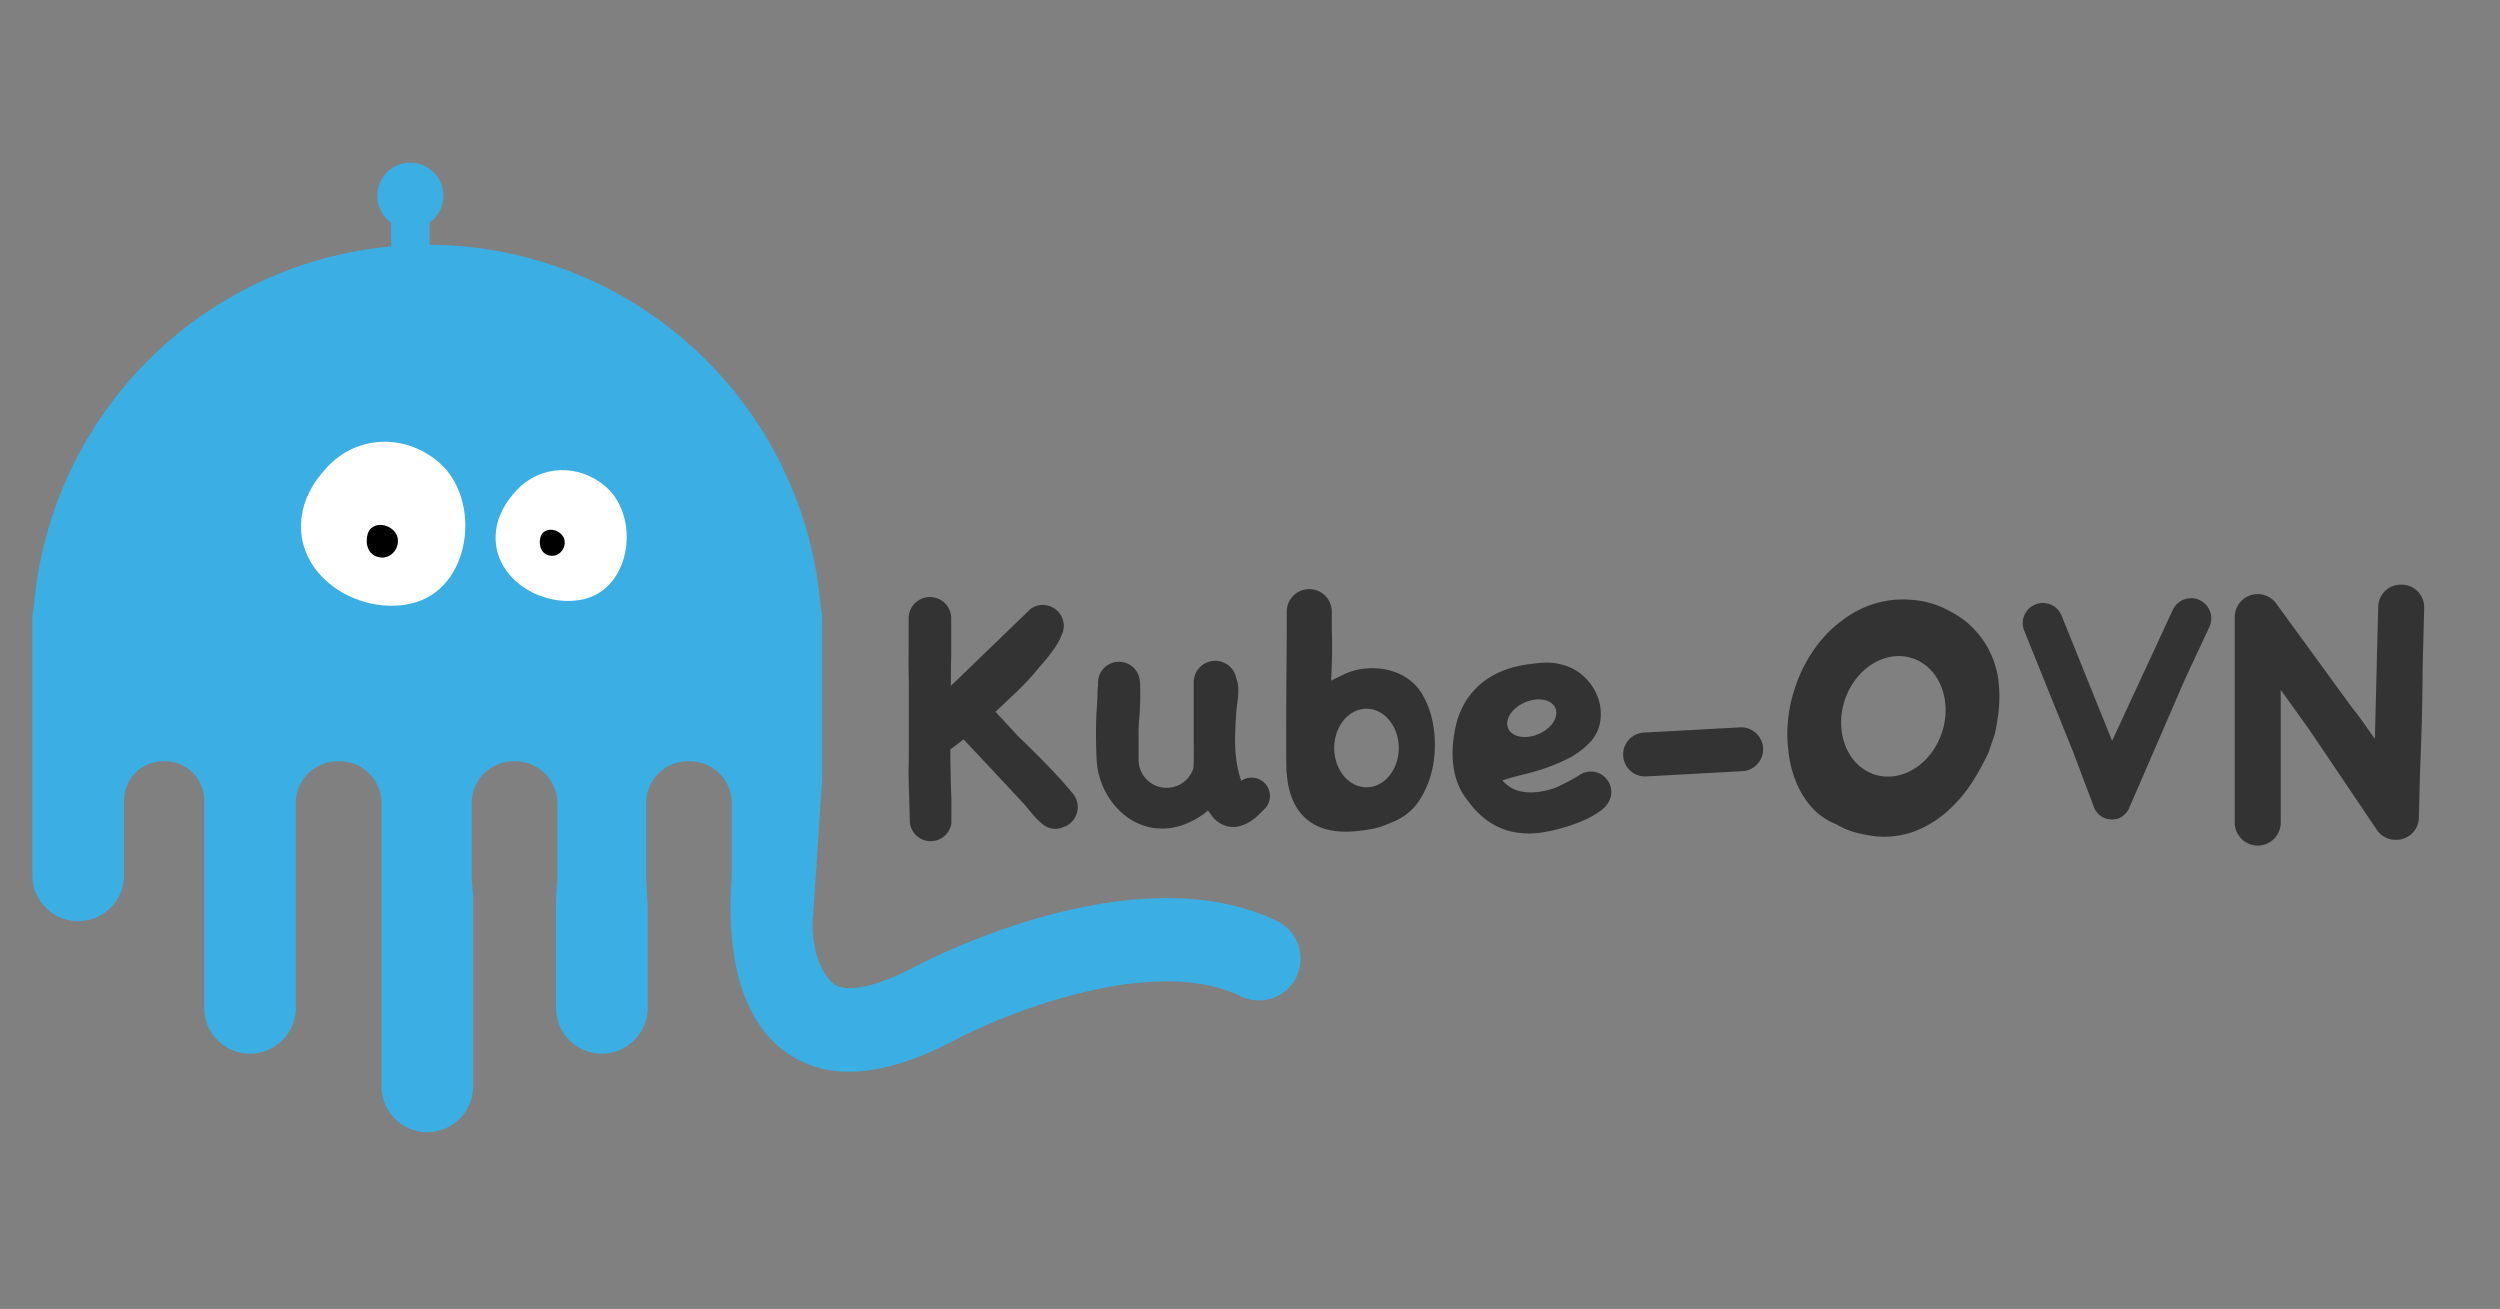 <?xml version="1.0" ?>
<svg xmlns="http://www.w3.org/2000/svg" id="图层_1" data-name="图层 1" viewBox="0 0 955 500">
	<rect x="0" y="0" width="955" height="500" fill="#808080" stroke="none"/>
	<defs>
		<style>.cls-1{fill:#3baee4;}.cls-2{fill:#fff;}.cls-2,.cls-3{fill-rule:evenodd;}.cls-4{fill:#333;}</style>
	</defs>
	<path class="cls-1" d="M487.54,351.7c-55.48-26.55-136.2,16.57-139.3,18.25-14,7.19-25.1,9.41-29.71,5.89-4.4-3.36-8.09-12.08-8.12-22.16h-.06l.06-.88c0-1.21.11-2.44.25-3.68l3.4-51.57V236.23a17.06,17.06,0,0,0-.53-4.07,150.8,150.8,0,0,0-300.63.1,17,17,0,0,0-.53,4.05v98.07a17.5,17.5,0,0,0,35,0V305.79a15,15,0,0,1,15-15H63a15,15,0,0,1,15,15V385a17.5,17.5,0,0,0,35,0v-78.2a16,16,0,0,1,16-16h.73a16,16,0,0,1,16,16V415a17.54,17.54,0,0,0,17.5,17.5h0a17.55,17.55,0,0,0,17.5-17.5V342.34s-.38-4.76-.47-5.6a14.36,14.36,0,0,1-.08-1.48V306.81a16,16,0,0,1,16-16h.72a16,16,0,0,1,16,16v28.45a14.2,14.2,0,0,1-.1,1.61c-.08.72-.39,6.56-.39,6.56V385a17.5,17.5,0,0,0,35,0V345.92s-.59-9.24-.59-10.66V306.81a16,16,0,0,1,16-16h.72a16,16,0,0,1,16,16v28l-.09,1.41c0,.26-.06.53-.08.79a.29.29,0,0,0,0,.09c-1.28,21.36,1.1,49.79,19.83,64.09a40.33,40.33,0,0,0,25.17,8.19q16.88,0,38.75-11.22c19.26-10.44,76.69-34,110.67-17.69a15.93,15.93,0,1,0,13.76-28.73Z"/>
	<path class="cls-2" d="M115.21,197.51c-2.89,22.31,21.41,37.64,41.71,33.08,23.37-5.24,27.4-40,10.47-54.21-12.79-10.71-30.87-10.28-42.41,2.06-6,6.35-9,12.87-9.77,19.07Z"/>
	<path class="cls-3" d="M145,212.91c5.48,1,9.41-6.19,5.36-10.24-3.24-3.24-8.93-2.91-10,1.64-.91,3.79.41,7.86,4.67,8.6Z"/>
	<path class="cls-2" d="M189.5,202.54c-2.3,17.79,17.08,30,33.28,26.39,18.65-4.18,21.86-31.93,8.36-43.25-10.21-8.55-24.63-8.21-33.84,1.64-4.75,5.06-7.16,10.27-7.8,15.22Z"/>
	<path class="cls-3" d="M210.13,212.25c4.37.77,7.51-4.94,4.28-8.17-2.59-2.59-7.13-2.32-8,1.31-.73,3,.32,6.27,3.72,6.86Z"/>
	<rect class="cls-1" x="149.42" y="75.67" width="14.67" height="35.63" rx="7.34" ry="7.34"/>
	<circle class="cls-1" cx="156.75" cy="74.76" r="12.64"/>
	<path class="cls-4" d="M673.49,286.24c0-.16,0-.31,0-.47s0-.08,0-.12v-.07a.5.5,0,0,1,0-.12,8.41,8.41,0,0,0-6.47-7.4,3.58,3.58,0,0,0-.45-.09,7.71,7.71,0,0,0-1.87-.12l-36.72,2a8.38,8.38,0,1,0,.89,16.74l36.73-2a8.4,8.4,0,0,0,7.92-8.07A2.61,2.61,0,0,0,673.49,286.24Z"/>
	<path class="cls-4" d="M547.58,277.55a34.52,34.52,0,0,0-4.33-12.44,18.87,18.87,0,0,0-5.79-6.06,21.89,21.89,0,0,0-7.58-3.19,27.2,27.2,0,0,0-8.32-.47,24.34,24.34,0,0,0-8,2.13c-.89.45-1.75.87-2.59,1.26s-1.67.83-2.47,1.27c.18-3.9.29-7.19.34-9.85s0-5,0-7c0-.8-.05-1.56-.1-2.28v-7.28a8.6,8.6,0,0,0-17.2,0v7.59c-.12,15.22-.39,51.36-.06,54a1.29,1.29,0,0,0,.08.28c.56,8.66,4.68,25,28.31,21.78l.18,0c1-.12,2-.28,3-.47a24.28,24.28,0,0,0,6.65-1.88c1.1-.4,2.19-.85,3.26-1.35a21.7,21.7,0,0,0,9.92-8.92,37.07,37.07,0,0,0,4.66-13A44.52,44.52,0,0,0,547.58,277.55ZM522,300.74c-6.81,0-12.33-6.7-12.33-15s5.52-15,12.33-15,12.32,6.7,12.32,15S528.84,300.74,522,300.74Z"/>
	<path class="cls-4" d="M614.17,298.17a7.79,7.79,0,0,0-9.51-2.81h0a7.93,7.93,0,0,0-1.25.67l-.66.45a88.22,88.22,0,0,1-8.38,4.35,30.56,30.56,0,0,1-6.53,1.66,20.07,20.07,0,0,1-7.52-.33,12.18,12.18,0,0,1-6.39-4.06q4.13-1.32,8.58-2.39a82.64,82.64,0,0,0,8.72-2.6,68.78,68.78,0,0,0,8.25-3.59,29.56,29.56,0,0,0,7.32-5.39,15.09,15.09,0,0,0,4.33-7.65,18.27,18.27,0,0,0-.2-8.32,20.2,20.2,0,0,0-3.93-7.66,19.43,19.43,0,0,0-6.85-5.39,22.84,22.84,0,0,0-11-1.93c-1.24.07-2.47.2-3.7.38h0c-18.55,1.92-25.66,12.48-28.4,20.43v0a32.41,32.41,0,0,0-1.32,5.22c-1.28,6.64-2.08,18.26,5.1,26.78a32.08,32.08,0,0,0,8.18,8.06,25.63,25.63,0,0,0,9.58,3.86,32.6,32.6,0,0,0,11,0,66.8,66.8,0,0,0,12.38-3.32,44.42,44.42,0,0,0,5.72-2.53l.84-.48,0,0c4.24-2.42,5.08-3.94,5.08-3.94h0A7.78,7.78,0,0,0,614.17,298.17ZM582.54,268.3c5-2.14,10.17-1.16,11.61,2.18s-1.44,7.79-6.41,9.92-10.18,1.17-11.62-2.17S577.56,270.44,582.54,268.3Z"/>
	<path class="cls-4" d="M463.06,311.84h0s6.64,9.26,17.36-.18l2.84-2.84a7,7,0,0,0-9.08-10.54c-.2-.53-.39-1.07-.55-1.63a42.12,42.12,0,0,1-1.53-8,63.19,63.19,0,0,1-.27-8.25q.14-4.12.4-7.85c.09-1.33.24-2.77.46-4.33a32.66,32.66,0,0,0,.34-4.59,13.48,13.48,0,0,0-.67-4.26c0-.05-.05-.11-.07-.17A8.21,8.21,0,0,0,456,260.86V266c0,.19,0,.38,0,.57v17.28h0c.06,3.62.06,7.42-.14,9.68a10.72,10.72,0,0,1-20.92-3.33V283q0-1.71,0-3.45v-.41c0-.08,0-.15,0-.23,0-1.37.11-2.74.23-4.12a110.51,110.51,0,0,0,.34-13.71c0-.17-.05-.33-.07-.49a8,8,0,0,0-16,.41v.91a23.3,23.3,0,0,0-.2,3.1c0,1.11-.05,2.24-.13,3.39-.09,1.51-.18,2.95-.27,4.33s-.13,2.77-.13,4.19q-.14,6.12.2,12.91a29.3,29.3,0,0,0,3.26,12.38,28.46,28.46,0,0,0,7.85,9.51,22.91,22.91,0,0,0,10,4.46,23.27,23.27,0,0,0,10.85-.73,31,31,0,0,0,10.6-5.83Z"/>
	<path class="cls-4" d="M763.31,259.28a34.66,34.66,0,0,0-2.94-9.77,33.51,33.51,0,0,0-5.73-8.58,31.45,31.45,0,0,0-5.68-5,49.46,49.46,0,0,0-6.6-3.71,33.61,33.61,0,0,0-9.09-2.74,42.31,42.31,0,0,0-9.46-.37,37.88,37.88,0,0,0-16.71,5.56,47.94,47.94,0,0,0-12.89,11.73,55.55,55.55,0,0,0-8.32,15.72,56.58,56.58,0,0,0-3.13,17.35,57.88,57.88,0,0,0,.82,10.3,40.72,40.72,0,0,0,3.1,10.26,32.4,32.4,0,0,0,5.78,8.77,23.87,23.87,0,0,0,8.85,6,30.34,30.34,0,0,0,6.08,2.79,54.2,54.2,0,0,0,8.72,1.83,33.09,33.09,0,0,0,15.63-2,41.27,41.27,0,0,0,12.59-7.89,55.34,55.34,0,0,0,9.75-11.83,94.7,94.7,0,0,0,5.52-10.24l2.35-6.78q1-4.49,1.51-9A50,50,0,0,0,763.31,259.28Zm-21.43,20.38c-4,12.27-15.51,19.52-25.79,16.2s-15.4-16-11.44-28.24,15.52-19.52,25.8-16.2S745.85,267.39,741.88,279.66Z"/>
	<path class="cls-4" d="M840.26,229.23A7.72,7.72,0,0,0,830,233l-23.18,50-19.3-47.84a7.69,7.69,0,0,0-14.27,5.75l18.65,46.23,7.78,20.62a6.89,6.89,0,0,0,.4,1.07l0,0h0a7.33,7.33,0,0,0,6.58,4.2h.53a6.85,6.85,0,0,0,2.19-.45,5.94,5.94,0,0,0,1.69-1,7.43,7.43,0,0,0,2.55-3.56c.19-.4.37-.82.54-1.25l20.36-47L844,239.45A7.72,7.72,0,0,0,840.26,229.23Z"/>
	<path class="cls-4" d="M917.66,223.34h-.37a8.62,8.62,0,0,0-8.81,8.37l-1.28,50.58q-2.85-4.12-5.83-8.26l-.72-1-2.1-2.63-29.3-40.21h0a8.77,8.77,0,0,0-15.58,5.54v78.79a8.79,8.79,0,0,0,17.57,0v-51l10.95,15.28,25.53,37.85h0a8.56,8.56,0,0,0,7.11,4.16h.37a8.62,8.62,0,0,0,8.81-8.38l.43-17.29q.46-10.94.75-21.84.21-9.12.26-18.25l.58-22.89A8.61,8.61,0,0,0,917.66,223.34Z"/>
	<path class="cls-4" d="M409.4,302.67c-6.7-8.31-19.15-20.13-20-20.95s-1.74-1.85-2.59-2.77l-6.53-7.05c3.11-2.88,5.19-4.93,5.19-4.93,1.87-1.68,3.68-3.44,5.46-5.26s3.46-3.68,5.06-5.59c.34-.41.68-.82,1-1.23l0,0c7.38-8.16,8.41-12,8.41-12a8,8,0,0,0-11.7-10.3L363.24,262c0-3.74,0-7.44.12-11.08,0-.66,0-1.33,0-2,0-.24,0-.48,0-.72v-12a8.13,8.13,0,0,0-16.26,0v12c0,.22,0,.43,0,.64q-.06,4.22,0,7.74c0,2.39.07,3.72.07,4V288.4c0,.53,0,2-.07,4.32s0,4.91.07,7.66c0,.83.06,1.63.1,2.44h0l.27,10.41v.19a1.28,1.28,0,0,0,0,.19v.33h0a8,8,0,0,0,15.89.57v-9.1q-.19-5.3-.3-10.56c-.06-2.86-.09-5.73-.11-8.61,1.61-1.12,3.32-2.42,5.05-3.81l10.23,10.89q6.12,6.53,12.38,13.31c.44.45,1,1,1.6,1.8l1.92,2.33c.67.8,1.38,1.57,2.13,2.33a21.37,21.37,0,0,0,2.2,1.92,7.46,7.46,0,0,0,4.86,1.6,7.8,7.8,0,0,0,2.42-.51,7.94,7.94,0,0,0,3.46-2A8.09,8.09,0,0,0,409.4,302.67Z"/>
</svg>